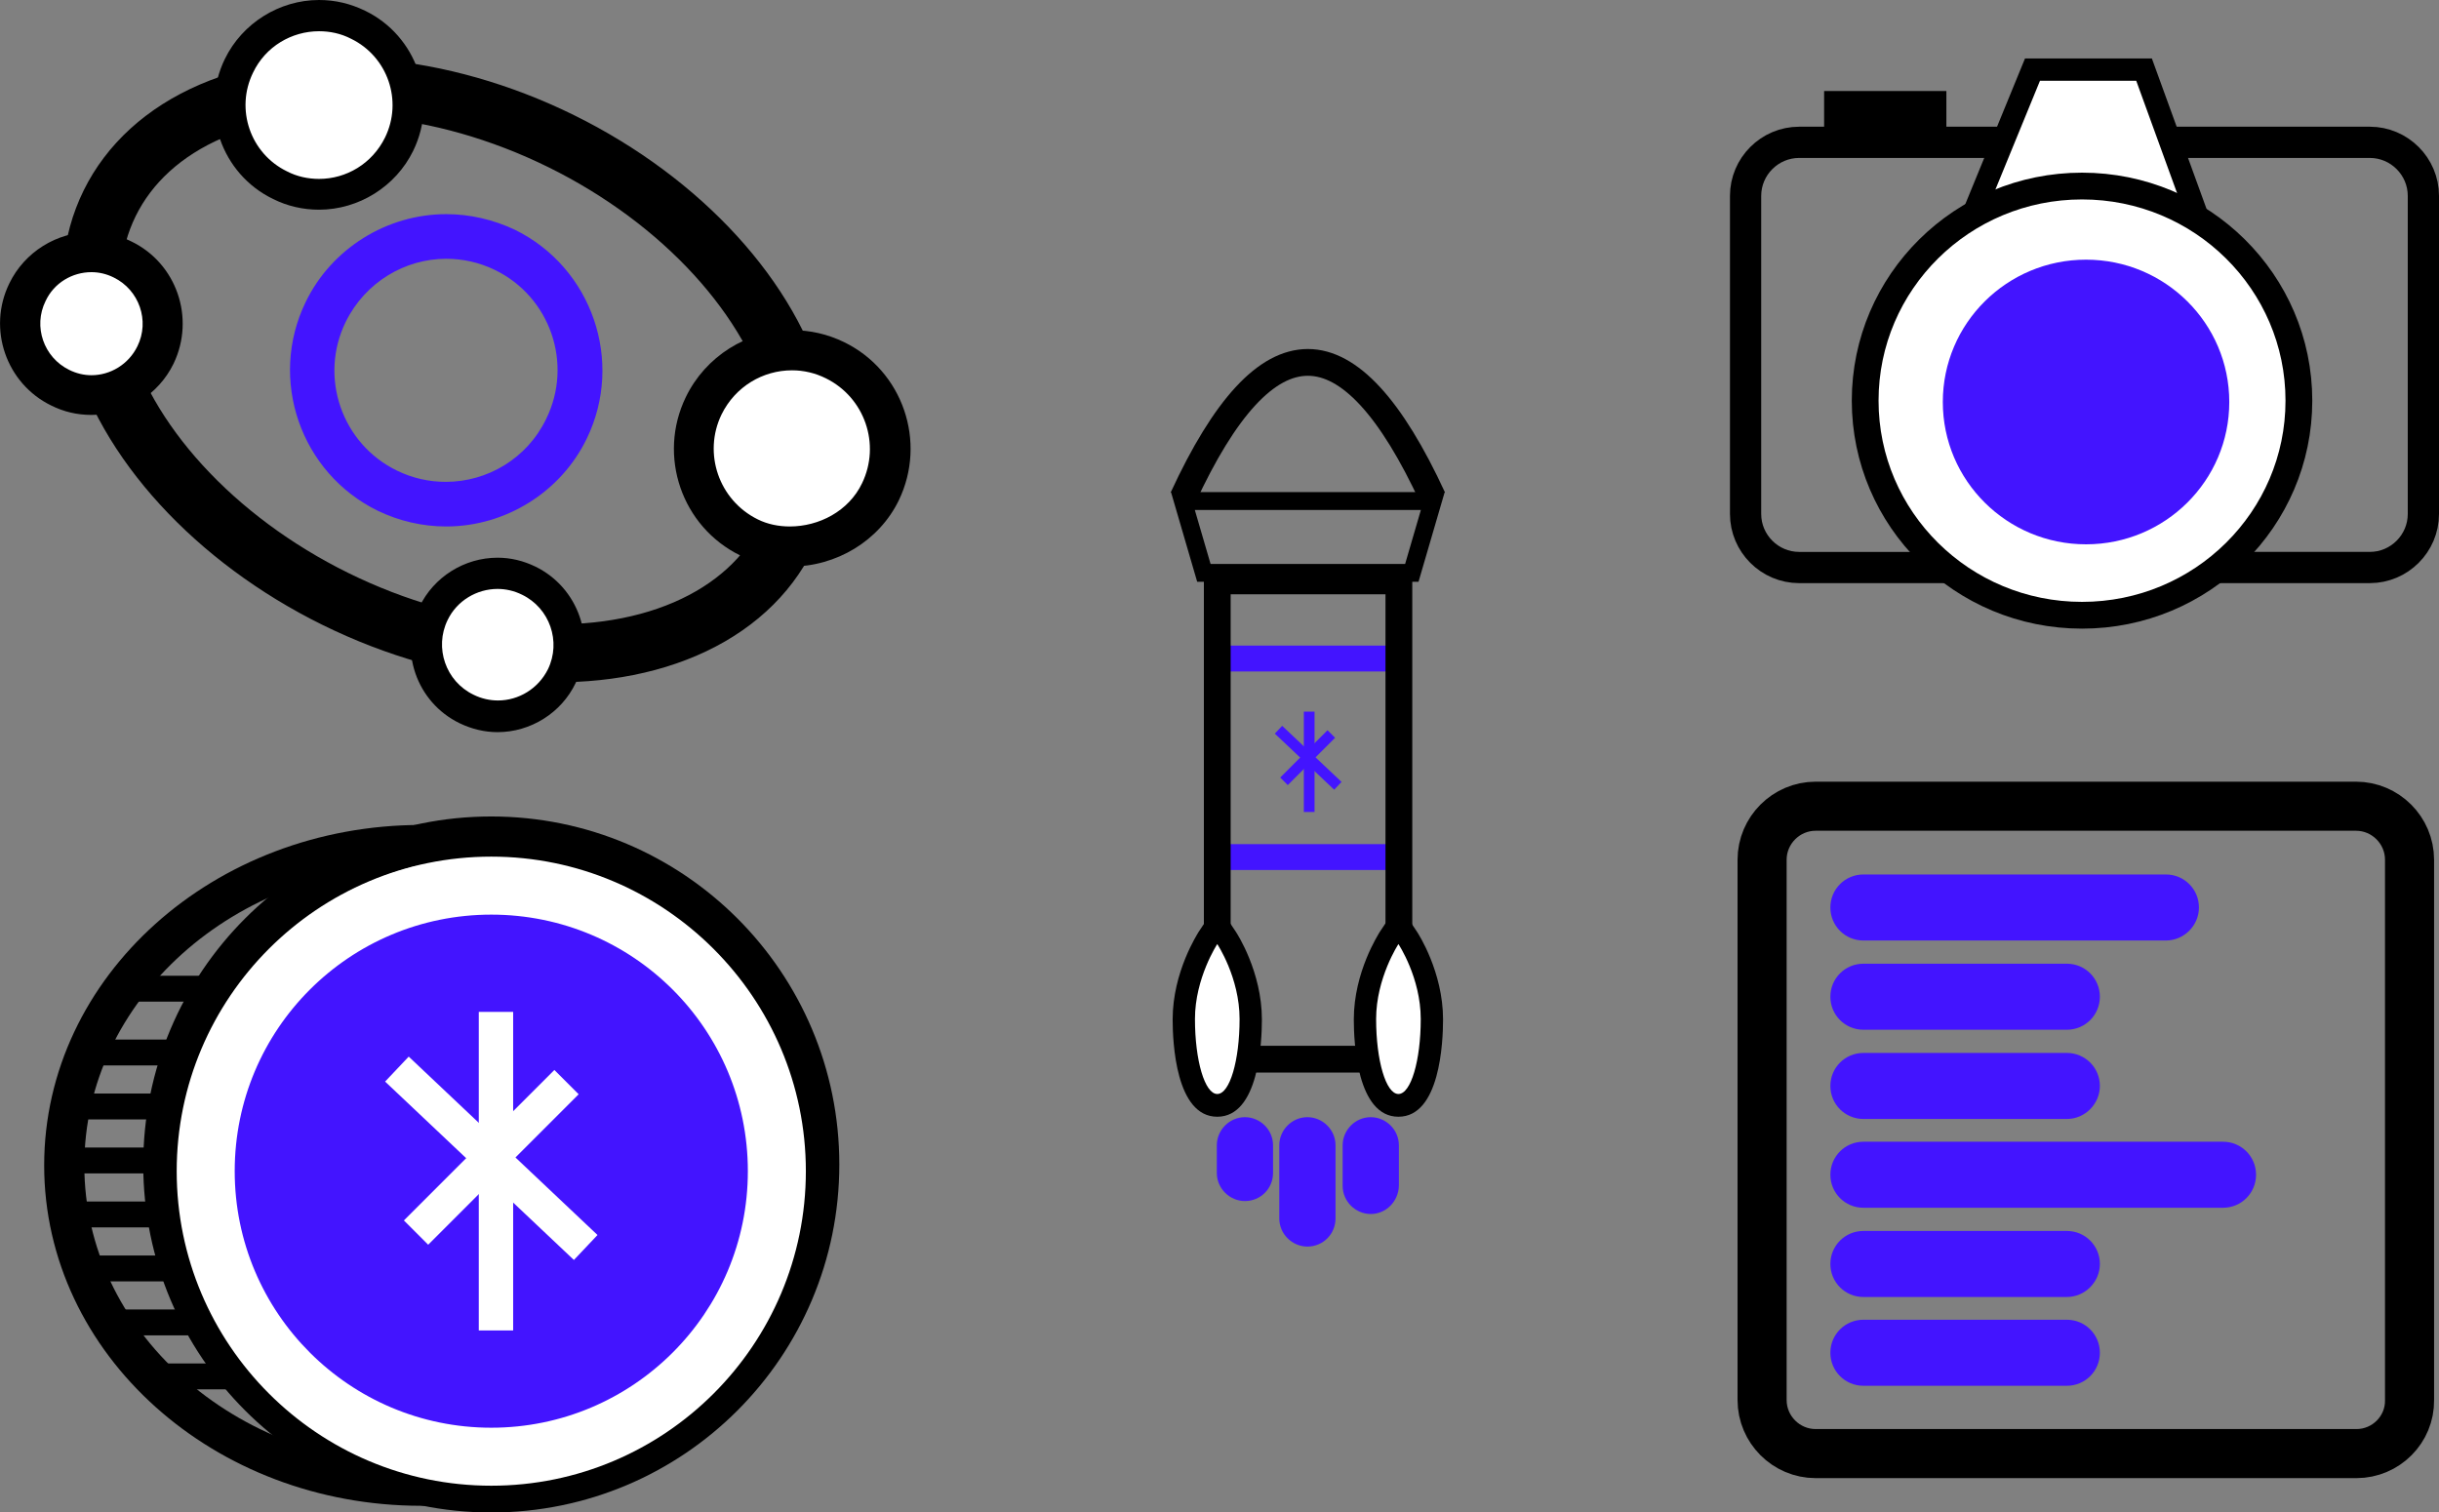 <?xml version="1.0" encoding="utf-8"?>
<!-- Generator: Adobe Illustrator 22.0.1, SVG Export Plug-In . SVG Version: 6.00 Build 0)  -->
<svg version="1.1" id="Layer_1" xmlns="http://www.w3.org/2000/svg" xmlns:xlink="http://www.w3.org/1999/xlink" x="0px" y="0px"
	 viewBox="0 0 546.6 339" style="enable-background:new 0 0 546.6 339;" xml:space="preserve">
<rect x="0" y="0" width="546.6" height="339" fill="#808080" stroke="none"/>
<style type="text/css">
	.st0{fill:#4314FF;}
	.st1{fill:none;stroke:#000000;stroke-width:13;stroke-linecap:round;stroke-linejoin:round;stroke-miterlimit:10;}
	.st2{fill:#FFFFFF;}
	.st3{fill:none;stroke:#000000;stroke-width:7;stroke-miterlimit:10;}
	.st4{fill:#FFFFFF;stroke:#000000;stroke-width:5;stroke-miterlimit:10;}
	.st5{fill:#FFFFFF;stroke:#000000;stroke-width:6;stroke-miterlimit:10;}
	.st6{fill:none;stroke:#000000;stroke-width:9;stroke-miterlimit:10;}
	.st7{fill:none;stroke:#000000;stroke-width:11;stroke-miterlimit:10;}
	.st8{fill:none;stroke:#000000;stroke-width:6;stroke-miterlimit:10;}
	.st9{fill:none;stroke:#000000;stroke-width:4;stroke-miterlimit:10;}
	.st10{clip-path:url(#SVGID_2_);fill:#4314FF;}
	.st11{fill:none;stroke:#000000;stroke-width:6;stroke-linejoin:bevel;stroke-miterlimit:10;}
</style>
<g>
	<g>
		<path class="st0" d="M100,58c3.7,0,7.4,0.8,10.9,2.5c12.4,6,17.6,21,11.5,33.4c-4.3,8.9-13.2,14.1-22.5,14.1
			c-3.7,0-7.4-0.8-10.9-2.5c-12.4-6-17.6-21-11.5-33.4C81.9,63.2,90.8,58,100,58 M100,48L100,48c-13.3,0-25.7,7.7-31.5,19.7
			C60.1,85,67.3,106,84.7,114.5c4.8,2.3,10,3.5,15.3,3.5c13.3,0,25.7-7.7,31.5-19.7c8.4-17.3,1.2-38.3-16.1-46.8
			C110.5,49.2,105.3,48,100,48L100,48z"/>
	</g>
	
		<ellipse transform="matrix(0.442 -0.897 0.897 0.442 -18.401 136.405)" class="st1" cx="100.5" cy="83" rx="57.2" ry="84.6"/>
	<g>
		<path class="st2" d="M71.5,43.5c-3,0-6-0.7-8.7-2c-9.9-4.8-14.1-16.8-9.2-26.7c3.4-6.9,10.3-11.2,18-11.2c3,0,6,0.7,8.7,2
			c9.9,4.8,14.1,16.8,9.2,26.7C86.1,39.2,79.2,43.5,71.5,43.5z"/>
		<path d="M71.5,7c2.4,0,4.9,0.5,7.2,1.7c8.2,4,11.6,13.9,7.6,22.1c-2.9,5.9-8.7,9.3-14.8,9.3c-2.4,0-4.9-0.5-7.2-1.7
			c-8.2-4-11.6-13.9-7.6-22.1C59.5,10.4,65.4,7,71.5,7 M71.5,0L71.5,0c-8.9,0-17.2,5.2-21.1,13.2C44.7,24.9,49.6,39,61.2,44.6
			c3.2,1.6,6.7,2.4,10.3,2.4c8.9,0,17.2-5.2,21.1-13.2C98.3,22.1,93.4,8,81.8,2.4C78.5,0.8,75.1,0,71.5,0L71.5,0z"/>
	</g>
	<g>
		<path class="st2" d="M111.5,160.5c-2.4,0-4.8-0.5-7-1.6c-3.8-1.9-6.7-5.1-8.1-9.2c-1.4-4-1.1-8.4,0.7-12.2c2.7-5.5,8.2-9,14.4-9
			c2.4,0,4.8,0.5,7,1.6c3.8,1.9,6.7,5.1,8.1,9.2c1.4,4,1.1,8.4-0.7,12.2C123.2,157.1,117.7,160.5,111.5,160.5z"/>
		<path d="M111.5,132c1.8,0,3.7,0.4,5.5,1.3c6.2,3,8.8,10.5,5.8,16.7c-2.2,4.4-6.6,7-11.2,7c-1.8,0-3.7-0.4-5.5-1.3
			c-6.2-3-8.8-10.5-5.8-16.7C102.4,134.6,106.9,132,111.5,132 M111.5,125L111.5,125c-7.4,0-14.3,4.3-17.5,11
			c-4.7,9.7-0.7,21.4,9,26.1c2.7,1.3,5.6,2,8.5,2c7.4,0,14.3-4.3,17.5-11c2.3-4.7,2.6-10,0.9-14.9s-5.2-8.9-9.9-11.2
			C117.3,125.7,114.5,125,111.5,125L111.5,125z"/>
	</g>
	<g>
		<path class="st2" d="M177,122.5c-3.3,0-6.4-0.7-9.2-2.1c-10.9-5.3-15.4-18.6-10.1-29.5c3.7-7.5,11.4-12.4,19.8-12.4
			c3.4,0,6.6,0.8,9.6,2.2c10.9,5.3,15.4,18.6,10.1,29.5C193.7,117.7,185.7,122.5,177,122.5z"/>
		<path d="M177.5,83c2.6,0,5.2,0.6,7.6,1.8c8.7,4.3,12.3,14.8,8.1,23.5c-3,6.3-9.7,9.7-16.2,9.7c-2.5,0-5-0.5-7.2-1.6
			c-8.7-4.3-12.3-14.8-8.1-23.5C164.8,86.6,171,83,177.5,83 M177.5,74L177.5,74c-10.1,0-19.4,5.9-23.8,15
			c-6.4,13.2-0.9,29.1,12.2,35.5c3.4,1.7,7.2,2.5,11.2,2.5c10.4,0,19.9-5.8,24.3-14.8c6.4-13.2,0.9-29.1-12.2-35.5
			C185.5,74.9,181.6,74,177.5,74L177.5,74z"/>
	</g>
	<g>
		<path class="st2" d="M20.5,88.5c-2.4,0-4.8-0.5-7-1.6c-3.8-1.9-6.7-5.1-8.1-9.2s-1.1-8.4,0.7-12.2c2.7-5.5,8.3-9,14.4-9
			c2.4,0,4.8,0.5,7,1.6c3.8,1.9,6.7,5.1,8.1,9.2s1.1,8.4-0.7,12.2C32.2,85,26.6,88.5,20.5,88.5z"/>
		<path d="M20.5,61c1.7,0,3.4,0.4,5,1.2c5.7,2.8,8.1,9.7,5.3,15.4c-2,4.1-6.1,6.5-10.3,6.5c-1.7,0-3.4-0.4-5-1.2
			c-5.7-2.8-8.1-9.7-5.3-15.4C12.1,63.4,16.2,61,20.5,61 M20.5,52L20.5,52c-7.8,0-15,4.5-18.4,11.5C-2.9,73.7,1.4,86,11.5,90.9
			c2.8,1.4,5.8,2.1,9,2.1c7.8,0,15-4.5,18.4-11.5c4.9-10.2,0.7-22.5-9.5-27.4C26.6,52.7,23.6,52,20.5,52L20.5,52z"/>
	</g>
</g>
<g>
	<path class="st3" d="M403.2,31.9l127.9,0c6.6,0,12,5.4,12,12v71.3c0,6.6-5.4,12-12,12H403.2c-6.6,0-12-5.4-12-12V43.9
		C391.2,37.3,396.6,31.9,403.2,31.9z"/>
	<polygon class="st4" points="455.5,15.6 480.5,15.6 493.8,52.2 440.5,52.2 	"/>
	<ellipse class="st5" cx="466.6" cy="89.8" rx="48.6" ry="48.1"/>
	<ellipse class="st0" cx="467.5" cy="90.1" rx="32.1" ry="31.9"/>
	<rect x="408.8" y="20.4" width="27.4" height="8.1"/>
</g>
<g>
	<rect x="40.3" y="248" class="st0" width="16" height="7.4"/>
	<rect x="40.3" y="261" class="st0" width="16" height="7.4"/>
	<circle class="st6" cx="110.1" cy="261" r="73.5"/>
	<ellipse class="st6" cx="94.4" cy="261.2" rx="80" ry="71.8"/>
	<g>
		<circle class="st0" cx="110.1" cy="262.5" r="64"/>
		<path class="st2" d="M110.1,205c31.8,0,57.5,25.7,57.5,57.5S141.8,320,110.1,320s-57.5-25.7-57.5-57.5S78.3,205,110.1,205
			 M110.1,192c-38.9,0-70.5,31.6-70.5,70.5S71.2,333,110.1,333s70.5-31.6,70.5-70.5S148.9,192,110.1,192L110.1,192z"/>
	</g>
	<rect x="17.4" y="233" width="23.1" height="5.8"/>
	<rect x="14.4" y="245.1" width="23.1" height="5.8"/>
	<rect x="14.4" y="257.2" width="23.1" height="5.8"/>
	<rect x="14.4" y="269.3" width="23.1" height="5.8"/>
	<rect x="15.5" y="281.4" width="22.1" height="5.8"/>
	<rect x="21.8" y="293.5" width="21.9" height="5.8"/>
	<rect x="32" y="305.6" width="19.9" height="5.8"/>
	<rect x="25" y="218.7" width="20.4" height="5.8"/>
	<g>
		<rect x="107.3" y="226.8" class="st2" width="7.7" height="71.4"/>
		
			<rect x="106.2" y="230.4" transform="matrix(0.687 -0.727 0.727 0.687 -154.155 161.343)" class="st2" width="7.7" height="58.2"/>
		
			<rect x="106.2" y="235.6" transform="matrix(0.707 0.707 -0.707 0.707 215.725 -1.833)" class="st2" width="7.7" height="47.7"/>
	</g>
</g>
<g>
	<path class="st7" d="M528.1,325.8H406.9c-6.6,0-12-5.4-12-12V192.7c0-6.6,5.4-12,12-12h121.1c6.6,0,12,5.4,12,12v121.1
		C540.1,320.4,534.7,325.8,528.1,325.8z"/>
	<path class="st0" d="M485.4,210.8h-67.8c-4.1,0-7.4-3.3-7.4-7.4v0c0-4.1,3.3-7.4,7.4-7.4h67.8c4.1,0,7.4,3.3,7.4,7.4v0
		C492.8,207.5,489.4,210.8,485.4,210.8z"/>
	<path class="st0" d="M463.2,230.8h-45.6c-4.1,0-7.4-3.3-7.4-7.4v0c0-4.1,3.3-7.4,7.4-7.4h45.6c4.1,0,7.4,3.3,7.4,7.4v0
		C470.6,227.5,467.3,230.8,463.2,230.8z"/>
	<path class="st0" d="M463.2,250.8h-45.6c-4.1,0-7.4-3.3-7.4-7.4v0c0-4.1,3.3-7.4,7.4-7.4h45.6c4.1,0,7.4,3.3,7.4,7.4v0
		C470.6,247.4,467.3,250.8,463.2,250.8z"/>
	<path class="st0" d="M463.2,290.7h-45.6c-4.1,0-7.4-3.3-7.4-7.4v0c0-4.1,3.3-7.4,7.4-7.4h45.6c4.1,0,7.4,3.3,7.4,7.4v0
		C470.6,287.3,467.3,290.7,463.2,290.7z"/>
	<path class="st0" d="M463.2,310.6h-45.6c-4.1,0-7.4-3.3-7.4-7.4v0c0-4.1,3.3-7.4,7.4-7.4h45.6c4.1,0,7.4,3.3,7.4,7.4v0
		C470.6,307.3,467.3,310.6,463.2,310.6z"/>
	<path class="st0" d="M498.2,270.7h-80.6c-4.1,0-7.4-3.3-7.4-7.4l0,0c0-4.1,3.3-7.4,7.4-7.4h80.6c4.1,0,7.4,3.3,7.4,7.4l0,0
		C505.6,267.4,502.3,270.7,498.2,270.7z"/>
</g>
<g>
	<rect x="272.8" y="189.2" class="st0" width="40.7" height="5.8"/>
	<rect x="272.8" y="144.7" class="st0" width="40.7" height="5.8"/>
	<g>
		<path class="st0" d="M293,279.4L293,279.4c-3.4,0-6.3-2.8-6.3-6.3v-16.4c0-3.4,2.8-6.3,6.3-6.3l0,0c3.4,0,6.3,2.8,6.3,6.3v16.4
			C299.3,276.6,296.5,279.4,293,279.4z"/>
		<path class="st0" d="M307.2,272.1L307.2,272.1c-3.4,0-6.3-2.8-6.3-6.3v-9.1c0-3.4,2.8-6.3,6.3-6.3l0,0c3.4,0,6.3,2.8,6.3,6.3v9.1
			C313.4,269.3,310.6,272.1,307.2,272.1z"/>
		<path class="st0" d="M279,269.2L279,269.2c-3.4,0-6.3-2.8-6.3-6.3v-6.2c0-3.4,2.8-6.3,6.3-6.3l0,0c3.4,0,6.3,2.8,6.3,6.3v6.2
			C285.3,266.4,282.5,269.2,279,269.2z"/>
	</g>
	<rect x="272.8" y="130.2" class="st8" width="40.7" height="107.2"/>
	<g>
		<path class="st2" d="M272.8,247.8c-5.5,0-7.5-10.4-7.5-19.3c0-9.9,5.2-17.9,5.4-18.2l2.1-3.1l2.1,3.1c0.2,0.3,5.4,8.3,5.4,18.2
			C280.3,237.4,278.3,247.8,272.8,247.8z"/>
		<path d="M272.8,211.6c0,0,5,7.5,5,16.8c0,9.3-2.2,16.8-5,16.8s-5-7.5-5-16.8C267.8,219.2,272.8,211.6,272.8,211.6 M272.8,202.6
			l-4.2,6.3c-0.2,0.4-5.8,8.9-5.8,19.6c0,5.1,0.7,21.8,10,21.8s10-16.7,10-21.8c0-10.7-5.6-19.3-5.8-19.6L272.8,202.6L272.8,202.6z"
			/>
	</g>
	<g>
		<path class="st2" d="M313.4,247.8c-5.5,0-7.5-10.4-7.5-19.3c0-9.9,5.2-17.9,5.4-18.2l2.1-3.1l2.1,3.1c0.2,0.3,5.4,8.3,5.4,18.2
			C320.9,237.4,319,247.8,313.4,247.8z"/>
		<path d="M313.4,211.6c0,0,5,7.5,5,16.8c0,9.3-2.2,16.8-5,16.8s-5-7.5-5-16.8C308.4,219.2,313.4,211.6,313.4,211.6 M313.4,202.6
			l-4.2,6.3c-0.2,0.4-5.8,8.9-5.8,19.6c0,5.1,0.7,21.8,10,21.8s10-16.7,10-21.8c0-10.7-5.6-19.3-5.8-19.6L313.4,202.6L313.4,202.6z"
			/>
	</g>
	<polygon class="st9" points="265.1,112.3 321.1,112.3 316.4,128.4 269.8,128.4 	"/>
	<g id="Artwork_15_1_">
		<g>
			<defs>
				<rect id="SVGID_1_" x="285.6" y="159.5" width="15" height="22.5"/>
			</defs>
			<clipPath id="SVGID_2_">
				<use xlink:href="#SVGID_1_"  style="overflow:visible;"/>
			</clipPath>
			<rect x="292.2" y="159.5" class="st10" width="2.4" height="22.5"/>
			
				<rect x="291.9" y="160.6" transform="matrix(0.687 -0.727 0.727 0.687 -31.593 266.308)" class="st10" width="2.4" height="18.3"/>
			
				<rect x="285.6" y="168.6" transform="matrix(0.707 -0.707 0.707 0.707 -34.217 256.993)" class="st10" width="15" height="2.4"/>
		</g>
	</g>
	<path class="st11" d="M265.1,111.6c18.7-40.5,37.3-40.5,56,0"/>
</g>
</svg>
